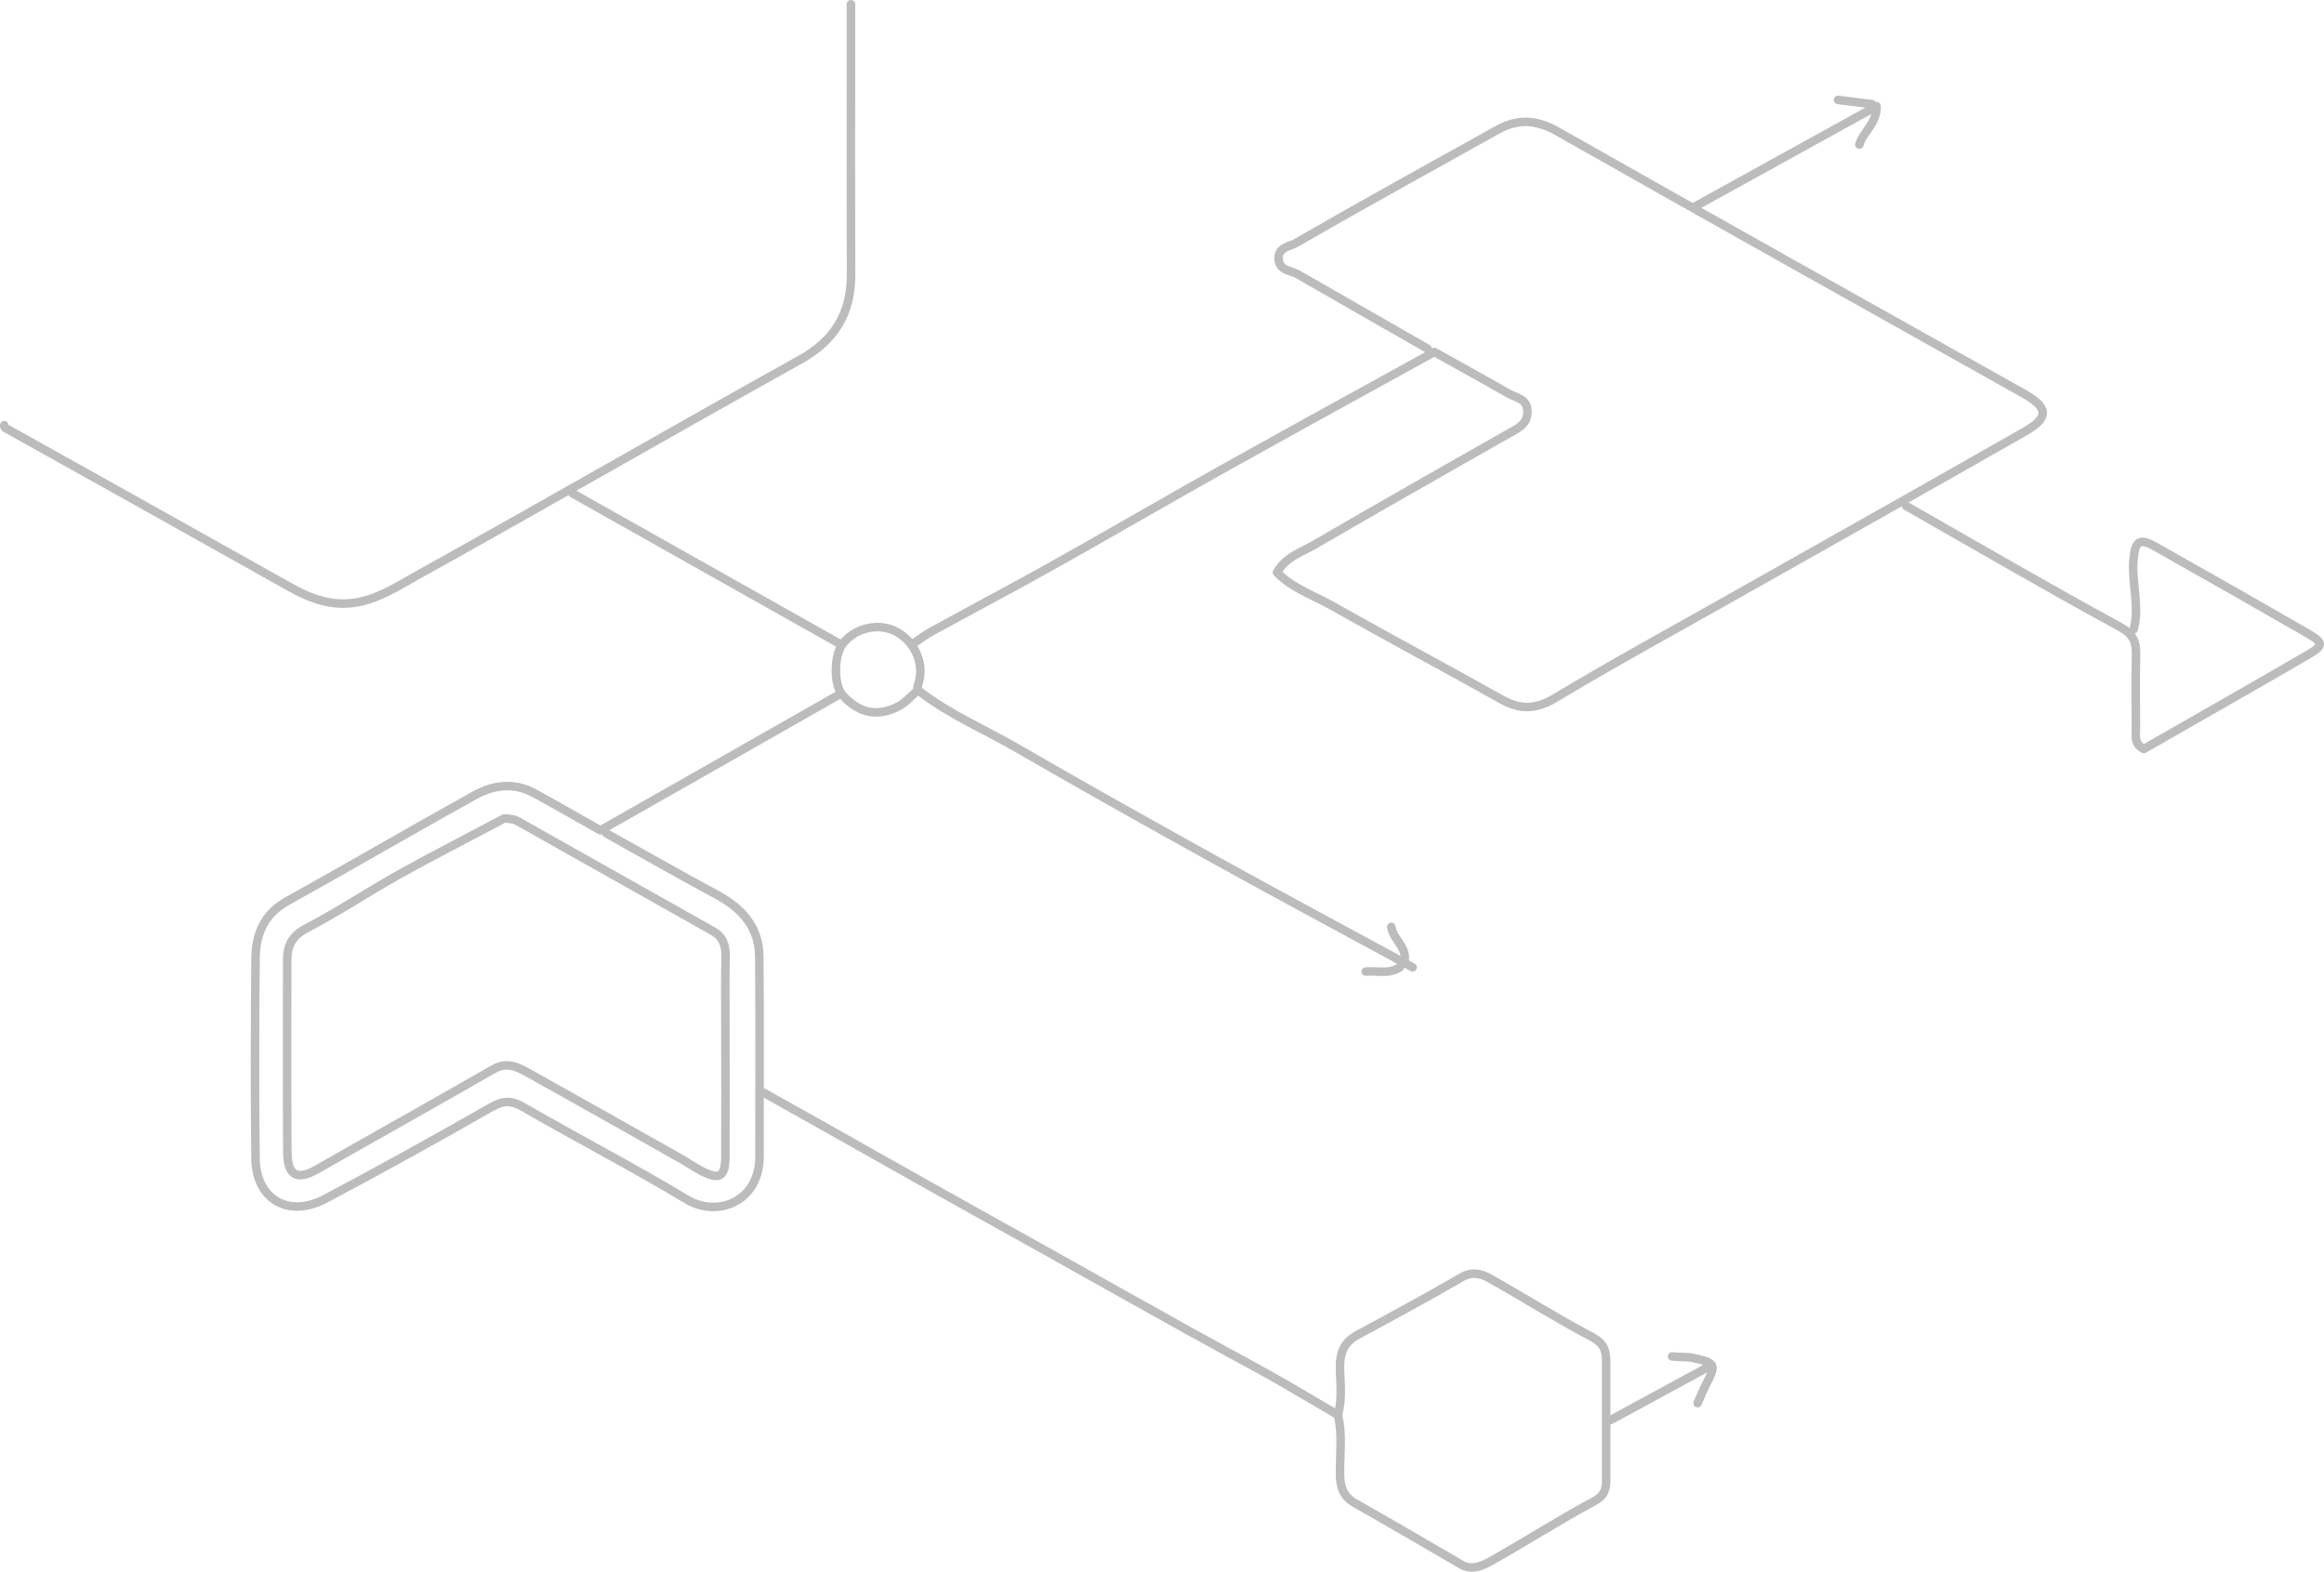 <?xml version="1.0" encoding="UTF-8"?>
<svg id="Camada_2" data-name="Camada 2" xmlns="http://www.w3.org/2000/svg" viewBox="0 0 545.27 368.76">
  <defs>
    <style>
      .cls-1 {
        fill: none;
        stroke: #bcbcbc;
        stroke-linecap: round;
        stroke-linejoin: round;
        stroke-width: 2px;
      }
    </style>
  </defs>
  <g id="Camada_2-2" data-name="Camada 2">
    <g id="Camada_1-2" data-name="Camada 1-2">
      <g>
        <path class="cls-1" d="M334.92,81.8c-10.15-5.82-20.29-11.65-30.45-17.45-1.68-.96-4.23-.8-4.47-3.5-.25-2.84,2.67-3.04,4.06-3.84,15.67-9.04,31.53-17.77,47.34-26.58,4.75-2.64,9.13-2.36,14.02.41,36.35,20.61,72.82,40.99,109.26,61.43,5.91,3.31,6.19,5.67.47,8.94-22.9,13.08-45.9,25.98-68.85,38.95-13.81,7.81-27.76,15.4-41.35,23.57-4.51,2.71-8.17,2.88-12.58.41-13.25-7.42-26.66-14.57-39.88-22.04-4.28-2.42-9.16-4.01-12.88-7.79,2.1-3.72,5.84-4.78,8.88-6.56,15.06-8.78,30.24-17.36,45.39-25.99,2.07-1.18,4.37-2.05,4.5-5,.15-3.2-2.65-3.4-4.52-4.47-5.82-3.33-11.7-6.56-17.33-9.71-16.66,9.2-33.39,18.36-50.03,27.66-13.2,7.38-26.26,15.01-39.46,22.4-9.42,5.27-18.96,10.31-28.43,15.5-1.57.86-3.01,1.98-4.5,2.97"/>
        <path class="cls-1" d="M199.66,1c0,21.12-.05,42.23.02,63.35.03,9.15-3.8,15.5-11.95,20.04-30.07,16.74-59.88,33.94-89.96,50.66-4.23,2.35-8.42,5.11-13.4,6.16-6.1,1.29-11.35-.65-16.49-3.54-21.95-12.32-43.92-24.62-65.91-36.87-.52-.29-1.02-.33-.97-1.04"/>
        <path class="cls-1" d="M196.66,163.1c-11.98,6.82-23.96,13.64-35.94,20.45-6.55,3.72-13.1,7.44-19.85,11.27-4.94-2.78-10.23-5.84-15.59-8.76-4.71-2.56-9.54-1.9-13.94.54-14.72,8.17-29.26,16.66-43.98,24.84-5.48,3.04-7.36,7.83-7.41,13.52-.14,15.63-.19,31.26,0,46.88.12,9.57,7.77,14,16.39,9.42,13.09-6.94,26.05-14.13,38.91-21.48,2.85-1.63,4.75-1.65,7.59,0,12.69,7.35,25.75,14.08,38.31,21.65,7.14,4.31,17.06.51,17.05-10.09-.02-15.63.09-31.26-.05-46.89-.06-6.9-4.04-11.33-9.92-14.5-8.72-4.69-17.32-9.61-25.97-14.43"/>
        <path class="cls-1" d="M447.23,118.71c16.64,9.48,33.18,19.13,50,28.27,3.2,1.74,4.01,3.49,3.94,6.64-.13,5.82-.05,11.64-.03,17.46,0,1.65-.44,3.47,1.85,4.65,12.72-7.29,25.67-14.65,38.55-22.13,3.64-2.11,3.62-2.84,0-4.93-11.94-6.89-23.92-13.7-35.93-20.46-3.63-2.04-4.64-1.23-5.03,2.97-.5,5.5,1.5,10.98.05,16.46"/>
        <path class="cls-1" d="M179.19,256.38c17.7,9.85,35.28,19.94,53,29.75,20.78,11.5,41.38,23.33,62.28,34.62,6.42,3.47,12.66,7.29,18.98,10.94"/>
        <path class="cls-1" d="M215.63,162.11c7.05,5.51,15.31,8.97,22.99,13.41,15.54,8.99,31.2,17.77,46.9,26.46,15.24,8.43,30.6,16.65,45.91,24.97"/>
        <path class="cls-1" d="M313.96,332.19c1.07,4.62.36,9.31.45,13.97.05,2.89.85,5.01,3.52,6.52,8.37,4.72,16.66,9.61,24.98,14.43,2.26,1.31,4.66.38,6.43-.6,8.28-4.59,16.24-9.77,24.59-14.23,2.52-1.35,2.93-2.85,2.92-5.12,0-9.31-.01-18.62,0-27.93,0-2.59-.73-4.2-3.43-5.62-8.18-4.29-16-9.26-24.06-13.77-1.94-1.08-4.05-1.56-6.5-.13-8.04,4.69-16.24,9.09-24.42,13.52-3.06,1.66-4.07,4.13-4.04,7.5.03,3.65.59,7.35-.44,10.97"/>
        <path class="cls-1" d="M134.27,115.72c20.96,11.8,41.93,23.61,62.89,35.41"/>
        <path class="cls-1" d="M436.25,33.92c.92-3.02,4.11-4.97,4.06-9-14.34,7.92-28.42,15.69-42.49,23.46"/>
        <path class="cls-1" d="M400.81,320.72c-7.65,4.16-15.31,8.31-22.96,12.47"/>
        <path class="cls-1" d="M214.63,162.6c-1.16,1-2.2,2.22-3.52,2.95-5.45,3.04-9.95,1.47-13.44-2.47-2.09-2.36-2.03-9.27,0-11.96,2.84-3.78,8.34-5.1,12.48-2.99,4.33,2.21,6.8,7.44,5.41,11.94-.21.69-.31,1.34-.41,2.02"/>
        <path class="cls-1" d="M398.31,329.2c.67-1.5,1.25-3.03,2.01-4.48,2.44-4.64,2.17-4.93-2.99-6.1-1.73-.39-3.36-.12-5.02-.39"/>
        <path class="cls-1" d="M326.44,217.47c.38,3.04,4.05,4.93,2.99,8.48"/>
        <path class="cls-1" d="M328.43,226.95c-2.5,1.66-5.31.77-7.99,1"/>
        <path class="cls-1" d="M439.24,24.44c-2.66-.33-5.32-.67-7.99-1"/>
        <path class="cls-1" d="M118.3,192.03c-8.15,4.32-16.38,8.51-24.44,13.01-7.42,4.14-14.52,8.88-22.05,12.81-3.45,1.81-4.43,4.2-4.43,7.6,0,14.96-.06,29.93.04,44.89.04,5.53,2.31,6.66,6.96,4.01,13.78-7.86,27.64-15.59,41.4-23.5,3.29-1.89,5.87-.4,8.5,1.06,11.84,6.6,23.64,13.27,35.45,19.93,1.69.95,3.28,2.09,5,2.97,4.11,2.1,5.45,1.25,5.47-3.47.04-9.81,0-19.62,0-29.43,0-5.82-.09-11.64.04-17.46.06-2.64-.56-4.63-3.02-6.01-15.33-8.6-30.62-17.28-45.95-25.88-.7-.39-1.65-.36-2.48-.53"/>
      </g>
    </g>
  </g>
</svg>